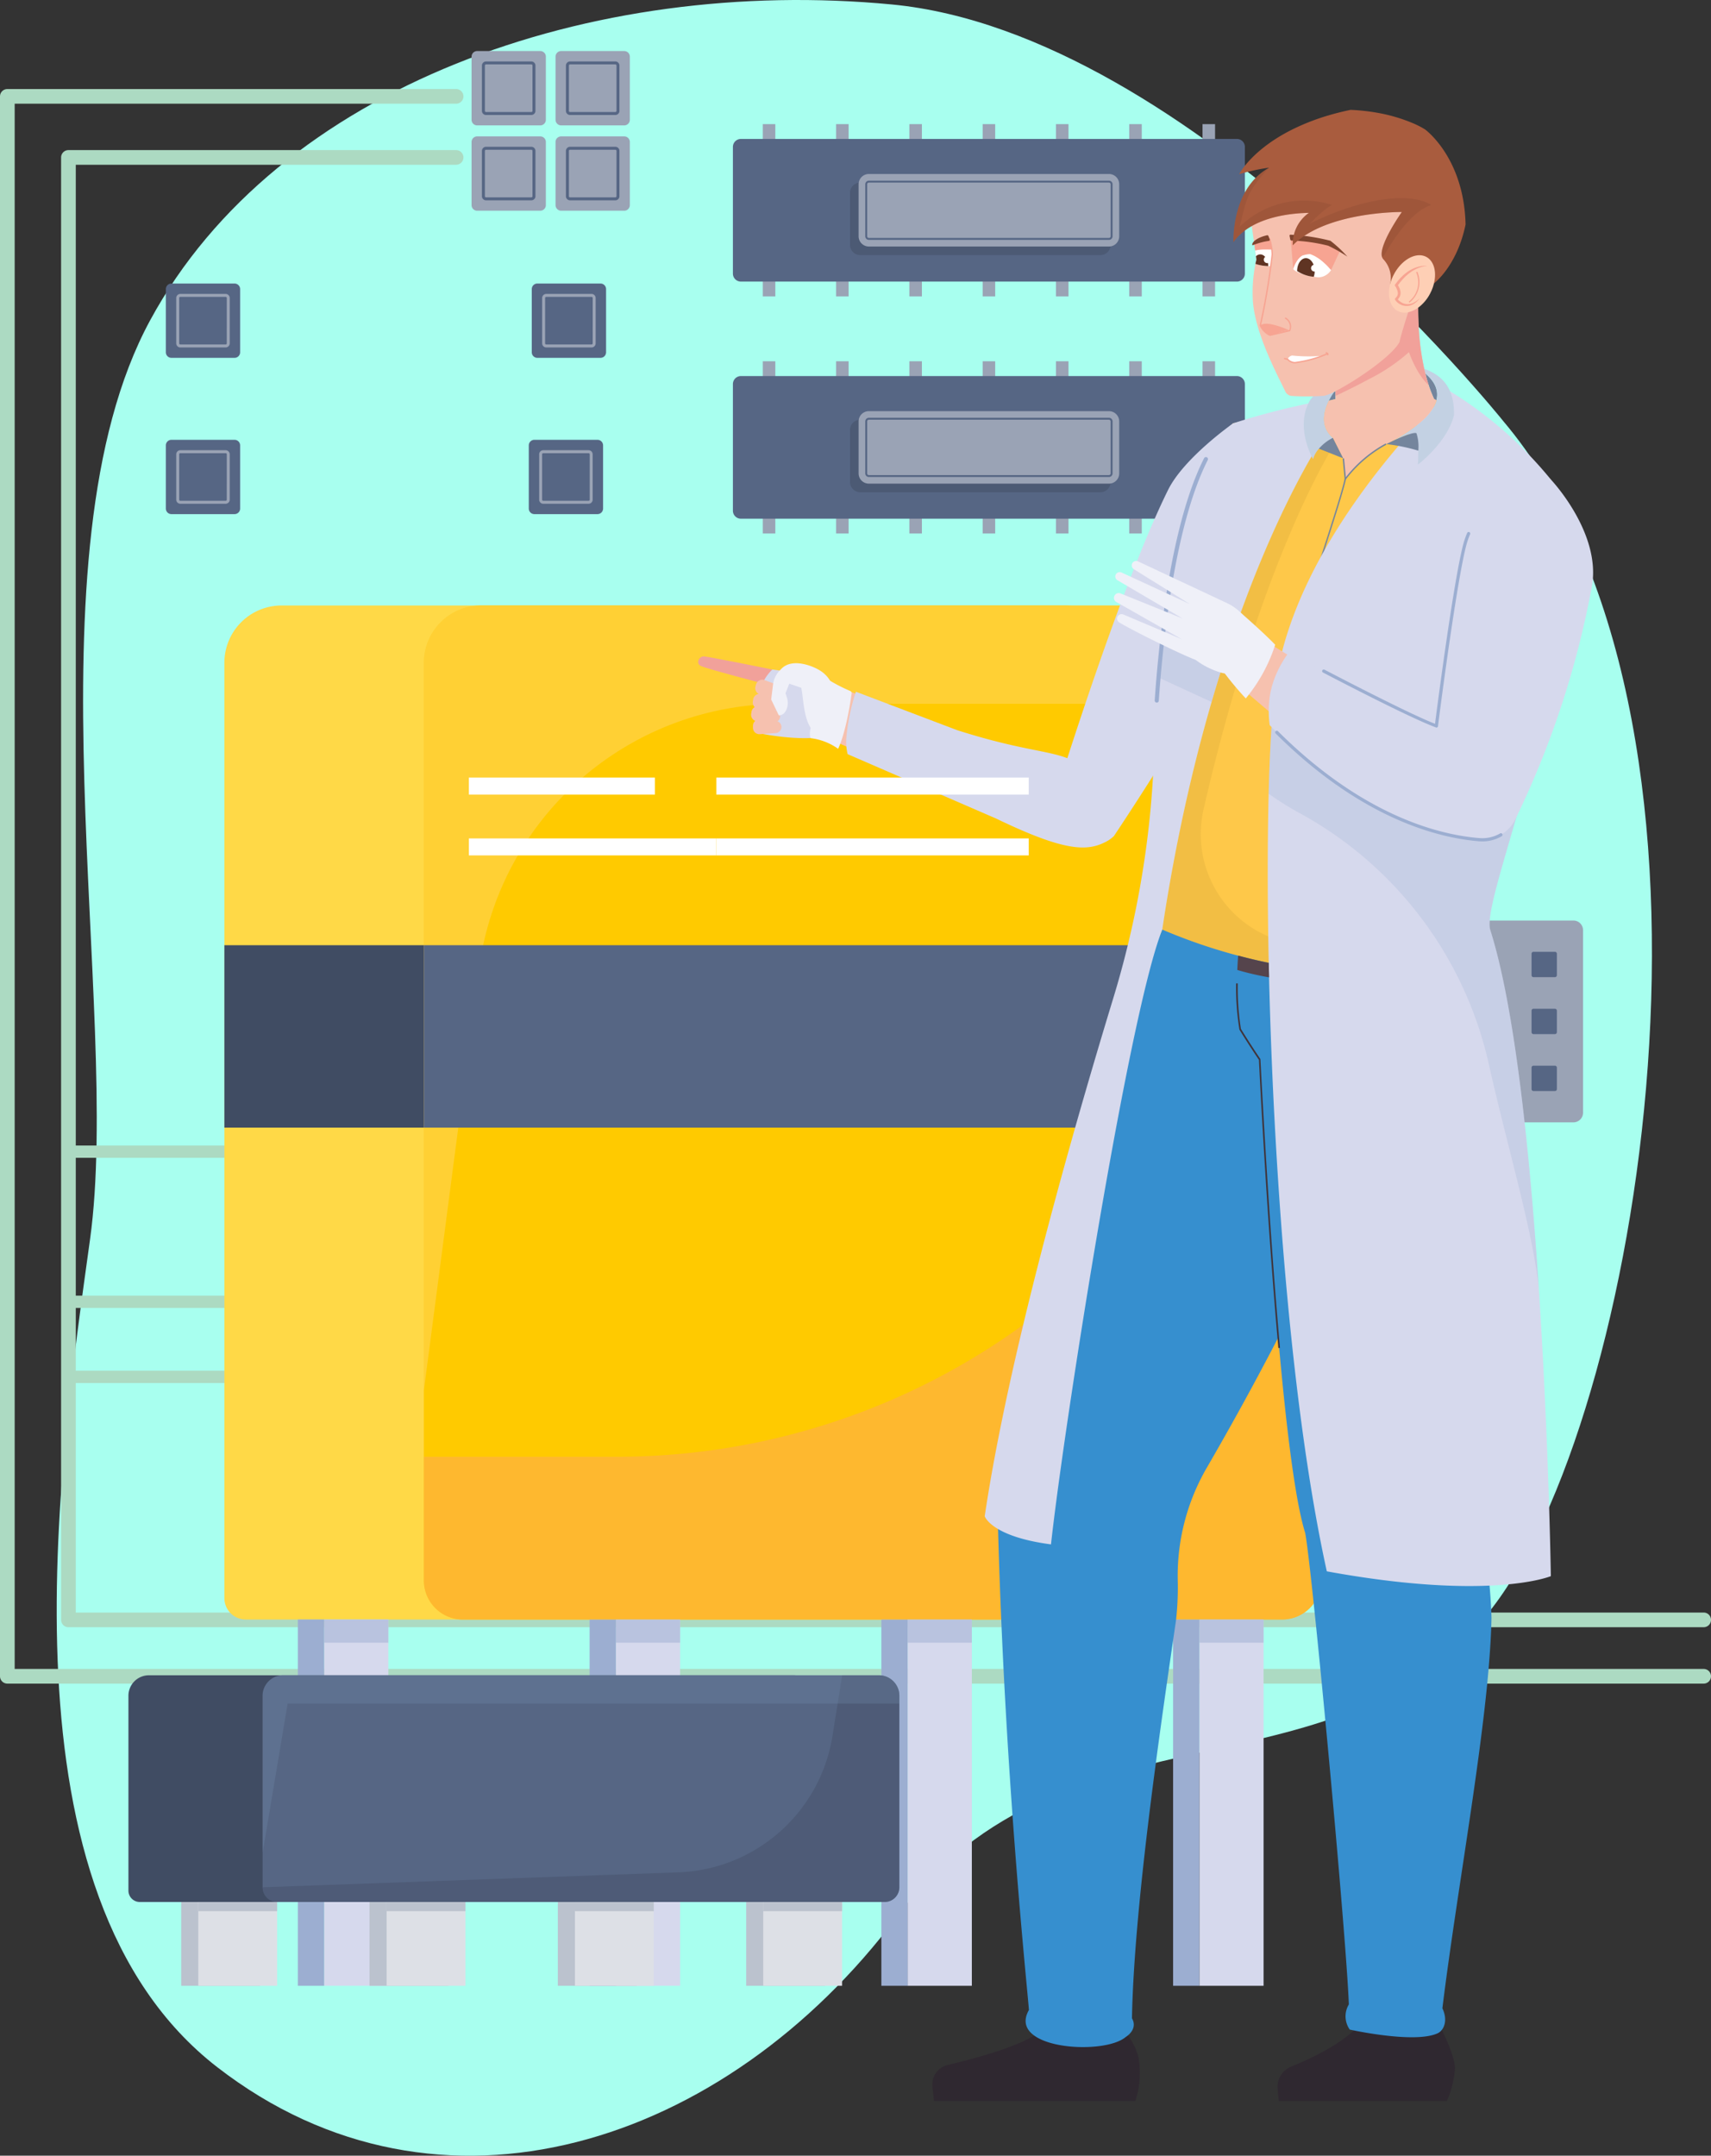<svg xmlns="http://www.w3.org/2000/svg" xmlns:xlink="http://www.w3.org/1999/xlink" width="301.783" height="380.071" viewBox="0 0 301.783 380.071">
  <rect x="0" y="0" width="301.783" height="380.071" fill="#333333" stroke="none"/>
  <defs>
    <clipPath id="clip-path">
      <rect id="Rectángulo_337070" data-name="Rectángulo 337070" width="301.783" height="361.418" fill="none"/>
    </clipPath>
    <clipPath id="clip-path-2">
      <rect id="Rectángulo_337060" data-name="Rectángulo 337060" width="301.781" height="361.418" fill="none"/>
    </clipPath>
    <clipPath id="clip-path-3">
      <rect id="Rectángulo_337009" data-name="Rectángulo 337009" width="45.967" height="12.787" fill="none"/>
    </clipPath>
    <clipPath id="clip-path-5">
      <rect id="Rectángulo_337034" data-name="Rectángulo 337034" width="158.276" height="168.688" fill="none"/>
    </clipPath>
    <clipPath id="clip-path-6">
      <rect id="Rectángulo_337036" data-name="Rectángulo 337036" width="11.329" height="4.082" fill="none"/>
    </clipPath>
    <clipPath id="clip-path-10">
      <rect id="Rectángulo_337043" data-name="Rectángulo 337043" width="158.276" height="138.395" fill="none"/>
    </clipPath>
    <clipPath id="clip-path-11">
      <rect id="Rectángulo_337057" data-name="Rectángulo 337057" width="112.31" height="39.975" fill="none"/>
    </clipPath>
    <clipPath id="clip-path-12">
      <rect id="Rectángulo_337058" data-name="Rectángulo 337058" width="112.31" height="31.28" fill="none"/>
    </clipPath>
    <clipPath id="clip-path-13">
      <rect id="Rectángulo_337059" data-name="Rectángulo 337059" width="29.981" height="94.158" fill="#d0a133"/>
    </clipPath>
    <clipPath id="clip-path-14">
      <path id="Trazado_631059" data-name="Trazado 631059" d="M72.9,13.962c-1.119,2.132-1.139,4.425-.173,5.714a2.411,2.411,0,0,0,.857.745,2.724,2.724,0,0,0,1.833.228,4.571,4.571,0,0,0,1.762-.813,7.246,7.246,0,0,0,2.115-2.5,7.533,7.533,0,0,0,.782-2.3c.306-1.847-.214-3.5-1.466-4.163a2.56,2.56,0,0,0-1.207-.289c-1.585,0-3.408,1.3-4.5,3.377" transform="translate(-72.032 -10.585)" fill="none"/>
    </clipPath>
    <linearGradient id="linear-gradient" x1="-28.384" y1="31.925" x2="-27.989" y2="31.925" gradientUnits="objectBoundingBox">
      <stop offset="0" stop-color="#fcaa92"/>
      <stop offset="1" stop-color="#fecfb5"/>
    </linearGradient>
    <clipPath id="clip-path-16">
      <rect id="Rectángulo_337062" data-name="Rectángulo 337062" width="47.644" height="103.618" fill="none"/>
    </clipPath>
    <clipPath id="clip-path-17">
      <rect id="Rectángulo_337063" data-name="Rectángulo 337063" width="34.898" height="15.774" fill="none"/>
    </clipPath>
    <clipPath id="clip-path-18">
      <rect id="Rectángulo_337064" data-name="Rectángulo 337064" width="10.924" height="10.123" fill="none"/>
    </clipPath>
  </defs>
  <g id="Grupo_902305" data-name="Grupo 902305" transform="translate(-1125 -2897)">
    <path id="Trazado_630891" data-name="Trazado 630891" d="M271.541,90.436S216.712,22.09,163.753,17.027,55.341,31.371,32.911,72.717s-4.984,121.5-10.592,162S5.5,350.32,44.749,380.7s89.693,13.69,119.834-26.461,78.92-19.1,105.711-55.385,44.86-156.944,1.246-208.414" transform="translate(1118.566 2880.762)" fill="#a8ffef"/>
    <g id="Grupo_902304" data-name="Grupo 902304" transform="translate(1125 2906)">
      <g id="Grupo_902303" data-name="Grupo 902303" clip-path="url(#clip-path)">
        <g id="Grupo_902289" data-name="Grupo 902289" transform="translate(0 0)">
          <g id="Grupo_902288" data-name="Grupo 902288" clip-path="url(#clip-path-2)">
            <path id="Trazado_630981" data-name="Trazado 630981" d="M71.635,78.956V46.769a1.7,1.7,0,0,1,1.7-1.694h32.184a1.7,1.7,0,0,1,1.7,1.694V78.956a1.7,1.7,0,0,1-1.7,1.7H73.332a1.7,1.7,0,0,1-1.7-1.7" transform="translate(171.996 108.225)" fill="#9aa3b5"/>
            <path id="Trazado_630982" data-name="Trazado 630982" d="M79.427,50.828V47.036a.34.34,0,0,1,.337-.34h3.789a.341.341,0,0,1,.34.34v3.792a.338.338,0,0,1-.34.337H79.764a.337.337,0,0,1-.337-.337" transform="translate(190.705 112.117)" fill="#566684"/>
            <path id="Trazado_630983" data-name="Trazado 630983" d="M79.427,53.774V49.986a.337.337,0,0,1,.337-.337h3.789a.338.338,0,0,1,.34.337v3.789a.341.341,0,0,1-.34.34H79.764a.34.34,0,0,1-.337-.34" transform="translate(190.705 119.207)" fill="#566684"/>
            <path id="Trazado_630984" data-name="Trazado 630984" d="M79.427,56.732V52.94a.34.34,0,0,1,.337-.34h3.789a.341.341,0,0,1,.34.34v3.792a.335.335,0,0,1-.34.333H79.764a.335.335,0,0,1-.337-.333" transform="translate(190.705 126.293)" fill="#566684"/>
            <path id="Trazado_630985" data-name="Trazado 630985" d="M76.21,50.828V47.036a.338.338,0,0,1,.337-.34h3.789a.335.335,0,0,1,.333.34v3.792a.332.332,0,0,1-.333.337H76.547a.335.335,0,0,1-.337-.337" transform="translate(182.98 112.117)" fill="#566684"/>
            <path id="Trazado_630986" data-name="Trazado 630986" d="M76.21,53.774V49.986a.335.335,0,0,1,.337-.337h3.789a.332.332,0,0,1,.333.337v3.789a.335.335,0,0,1-.333.34H76.547a.338.338,0,0,1-.337-.34" transform="translate(182.98 119.207)" fill="#566684"/>
            <path id="Trazado_630987" data-name="Trazado 630987" d="M76.21,56.732V52.94a.338.338,0,0,1,.337-.34h3.789a.335.335,0,0,1,.333.34v3.792a.33.33,0,0,1-.333.333H76.547a.332.332,0,0,1-.337-.333" transform="translate(182.98 126.293)" fill="#566684"/>
            <path id="Trazado_630988" data-name="Trazado 630988" d="M72.992,50.828V47.036a.338.338,0,0,1,.337-.34h3.792a.335.335,0,0,1,.333.34v3.792a.332.332,0,0,1-.333.337H73.329a.335.335,0,0,1-.337-.337" transform="translate(175.254 112.117)" fill="#566684"/>
            <path id="Trazado_630989" data-name="Trazado 630989" d="M72.992,53.774V49.986a.335.335,0,0,1,.337-.337h3.792a.332.332,0,0,1,.333.337v3.789a.335.335,0,0,1-.333.34H73.329a.338.338,0,0,1-.337-.34" transform="translate(175.254 119.207)" fill="#566684"/>
            <path id="Trazado_630990" data-name="Trazado 630990" d="M72.992,56.732V52.94a.338.338,0,0,1,.337-.34h3.792a.335.335,0,0,1,.333.34v3.792a.33.33,0,0,1-.333.333H73.329a.332.332,0,0,1-.337-.333" transform="translate(175.254 126.293)" fill="#566684"/>
            <rect id="Rectángulo_336995" data-name="Rectángulo 336995" width="2.211" height="5.214" transform="translate(134.537 12.886)" fill="#9aa3b5"/>
            <rect id="Rectángulo_336996" data-name="Rectángulo 336996" width="2.211" height="5.214" transform="translate(147.464 12.886)" fill="#9aa3b5"/>
            <rect id="Rectángulo_336997" data-name="Rectángulo 336997" width="2.211" height="5.214" transform="translate(160.391 12.886)" fill="#9aa3b5"/>
            <rect id="Rectángulo_336998" data-name="Rectángulo 336998" width="2.211" height="5.214" transform="translate(173.319 12.886)" fill="#9aa3b5"/>
            <rect id="Rectángulo_336999" data-name="Rectángulo 336999" width="2.211" height="5.214" transform="translate(186.246 12.886)" fill="#9aa3b5"/>
            <rect id="Rectángulo_337000" data-name="Rectángulo 337000" width="2.211" height="5.214" transform="translate(199.173 12.886)" fill="#9aa3b5"/>
            <rect id="Rectángulo_337001" data-name="Rectángulo 337001" width="2.211" height="5.214" transform="translate(212.1 12.886)" fill="#9aa3b5"/>
            <rect id="Rectángulo_337002" data-name="Rectángulo 337002" width="2.211" height="5.217" transform="translate(134.537 38.037)" fill="#9aa3b5"/>
            <rect id="Rectángulo_337003" data-name="Rectángulo 337003" width="2.211" height="5.217" transform="translate(147.464 38.037)" fill="#9aa3b5"/>
            <rect id="Rectángulo_337004" data-name="Rectángulo 337004" width="2.211" height="5.217" transform="translate(160.391 38.037)" fill="#9aa3b5"/>
            <rect id="Rectángulo_337005" data-name="Rectángulo 337005" width="2.211" height="5.217" transform="translate(173.319 38.037)" fill="#9aa3b5"/>
            <rect id="Rectángulo_337006" data-name="Rectángulo 337006" width="2.211" height="5.217" transform="translate(186.246 38.037)" fill="#9aa3b5"/>
            <rect id="Rectángulo_337007" data-name="Rectángulo 337007" width="2.211" height="5.217" transform="translate(199.173 38.037)" fill="#9aa3b5"/>
            <rect id="Rectángulo_337008" data-name="Rectángulo 337008" width="2.211" height="5.217" transform="translate(212.1 38.037)" fill="#9aa3b5"/>
            <path id="Trazado_630991" data-name="Trazado 630991" d="M126.9,29.707H39.42A1.412,1.412,0,0,1,38.009,28.3V5.965A1.407,1.407,0,0,1,39.42,4.557H126.9a1.4,1.4,0,0,1,1.408,1.408V28.3a1.409,1.409,0,0,1-1.408,1.408" transform="translate(91.26 10.941)" fill="#566684"/>
            <g id="Grupo_902257" data-name="Grupo 902257" transform="translate(149.928 23.19)" opacity="0.5">
              <g id="Grupo_902256" data-name="Grupo 902256">
                <g id="Grupo_902255" data-name="Grupo 902255" clip-path="url(#clip-path-3)">
                  <path id="Trazado_630992" data-name="Trazado 630992" d="M44.083,17.8V8.627a1.81,1.81,0,0,1,1.806-1.809H88.245a1.81,1.81,0,0,1,1.806,1.809V17.8a1.807,1.807,0,0,1-1.806,1.806H45.889A1.807,1.807,0,0,1,44.083,17.8" transform="translate(-44.085 -6.82)" fill="#414d63"/>
                </g>
              </g>
            </g>
            <path id="Trazado_630993" data-name="Trazado 630993" d="M44.528,17.355V8.182a1.81,1.81,0,0,1,1.806-1.809H88.69a1.807,1.807,0,0,1,1.8,1.809v9.173a1.8,1.8,0,0,1-1.8,1.806H46.334a1.807,1.807,0,0,1-1.806-1.806" transform="translate(106.912 15.302)" fill="#9aa3b5"/>
            <path id="Trazado_630994" data-name="Trazado 630994" d="M44.874,16.522V7.349A.628.628,0,0,1,45.5,6.72H87.859a.63.63,0,0,1,.629.629v9.173a.631.631,0,0,1-.629.633H45.5a.629.629,0,0,1-.629-.633M88.152,7.349a.3.3,0,0,0-.292-.292H45.5a.292.292,0,0,0-.292.292v9.173a.29.29,0,0,0,.292.292H87.859a.292.292,0,0,0,.292-.292Z" transform="translate(107.743 16.135)" fill="#566684"/>
            <rect id="Rectángulo_337010" data-name="Rectángulo 337010" width="2.211" height="5.214" transform="translate(134.537 54.695)" fill="#9aa3b5"/>
            <rect id="Rectángulo_337011" data-name="Rectángulo 337011" width="2.211" height="5.214" transform="translate(147.464 54.695)" fill="#9aa3b5"/>
            <rect id="Rectángulo_337012" data-name="Rectángulo 337012" width="2.211" height="5.214" transform="translate(160.391 54.695)" fill="#9aa3b5"/>
            <rect id="Rectángulo_337013" data-name="Rectángulo 337013" width="2.211" height="5.214" transform="translate(173.319 54.695)" fill="#9aa3b5"/>
            <rect id="Rectángulo_337014" data-name="Rectángulo 337014" width="2.211" height="5.214" transform="translate(186.246 54.695)" fill="#9aa3b5"/>
            <rect id="Rectángulo_337015" data-name="Rectángulo 337015" width="2.211" height="5.214" transform="translate(199.173 54.695)" fill="#9aa3b5"/>
            <rect id="Rectángulo_337016" data-name="Rectángulo 337016" width="2.211" height="5.214" transform="translate(212.1 54.695)" fill="#9aa3b5"/>
            <rect id="Rectángulo_337017" data-name="Rectángulo 337017" width="2.211" height="5.217" transform="translate(134.537 79.845)" fill="#9aa3b5"/>
            <rect id="Rectángulo_337018" data-name="Rectángulo 337018" width="2.211" height="5.217" transform="translate(147.464 79.845)" fill="#9aa3b5"/>
            <rect id="Rectángulo_337019" data-name="Rectángulo 337019" width="2.211" height="5.217" transform="translate(160.391 79.845)" fill="#9aa3b5"/>
            <rect id="Rectángulo_337020" data-name="Rectángulo 337020" width="2.211" height="5.217" transform="translate(173.319 79.845)" fill="#9aa3b5"/>
            <rect id="Rectángulo_337021" data-name="Rectángulo 337021" width="2.211" height="5.217" transform="translate(186.246 79.845)" fill="#9aa3b5"/>
            <rect id="Rectángulo_337022" data-name="Rectángulo 337022" width="2.211" height="5.217" transform="translate(199.173 79.845)" fill="#9aa3b5"/>
            <rect id="Rectángulo_337023" data-name="Rectángulo 337023" width="2.211" height="5.217" transform="translate(212.1 79.845)" fill="#9aa3b5"/>
            <path id="Trazado_630995" data-name="Trazado 630995" d="M126.9,42H39.42a1.412,1.412,0,0,1-1.411-1.408V18.264a1.413,1.413,0,0,1,1.411-1.415H126.9a1.41,1.41,0,0,1,1.408,1.415V40.595A1.409,1.409,0,0,1,126.9,42" transform="translate(91.26 40.454)" fill="#566684"/>
            <g id="Grupo_902260" data-name="Grupo 902260" transform="translate(149.928 64.999)" opacity="0.5">
              <g id="Grupo_902259" data-name="Grupo 902259">
                <g id="Grupo_902258" data-name="Grupo 902258" clip-path="url(#clip-path-3)">
                  <path id="Trazado_630996" data-name="Trazado 630996" d="M44.083,30.093V20.92a1.808,1.808,0,0,1,1.806-1.809H88.245a1.808,1.808,0,0,1,1.806,1.809v9.173A1.807,1.807,0,0,1,88.245,31.9H45.889a1.807,1.807,0,0,1-1.806-1.806" transform="translate(-44.085 -19.113)" fill="#414d63"/>
                </g>
              </g>
            </g>
            <path id="Trazado_630997" data-name="Trazado 630997" d="M44.528,29.643V20.471a1.8,1.8,0,0,1,1.806-1.8H88.69a1.8,1.8,0,0,1,1.8,1.8v9.173a1.8,1.8,0,0,1-1.8,1.806H46.334a1.807,1.807,0,0,1-1.806-1.806" transform="translate(106.912 44.822)" fill="#9aa3b5"/>
            <path id="Trazado_630998" data-name="Trazado 630998" d="M44.874,28.815V19.642a.628.628,0,0,1,.629-.629H87.859a.63.63,0,0,1,.629.629v9.173a.631.631,0,0,1-.629.633H45.5a.629.629,0,0,1-.629-.633m43.278-9.173a.3.3,0,0,0-.292-.292H45.5a.292.292,0,0,0-.292.292v9.173a.293.293,0,0,0,.292.3H87.859a.3.3,0,0,0,.292-.3Z" transform="translate(107.743 45.65)" fill="#566684"/>
            <path id="Trazado_630999" data-name="Trazado 630999" d="M3.169,264.271V6.427A1.294,1.294,0,0,1,4.461,5.135H72.839a1.292,1.292,0,1,1,0,2.585H5.757V262.979H292.88a1.294,1.294,0,0,1,0,2.588H4.461a1.293,1.293,0,0,1-1.292-1.3" transform="translate(7.609 12.329)" fill="#acdac2"/>
            <path id="Trazado_631000" data-name="Trazado 631000" d="M0,281.812V3.267a1.3,1.3,0,0,1,1.292-1.3H80.447a1.294,1.294,0,1,1,0,2.588H2.588V280.52h297.9a1.294,1.294,0,0,1,0,2.588H1.292A1.3,1.3,0,0,1,0,281.812" transform="translate(0 4.732)" fill="#acdac2"/>
            <path id="Trazado_631001" data-name="Trazado 631001" d="M24.456,12.118V.99A.985.985,0,0,1,25.439,0H36.574a.987.987,0,0,1,.983.99V12.118a.989.989,0,0,1-.983.99H25.439a.987.987,0,0,1-.983-.99" transform="translate(58.719 0)" fill="#9aa3b5"/>
            <path id="Trazado_631002" data-name="Trazado 631002" d="M24.993,9.256V1.263a.727.727,0,0,1,.724-.724H33.71a.727.727,0,0,1,.724.724V9.256a.727.727,0,0,1-.724.724H25.717a.727.727,0,0,1-.724-.724M33.91,1.263a.2.2,0,0,0-.2-.2H25.717a.2.2,0,0,0-.2.2V9.256a.2.2,0,0,0,.2.2H33.71a.2.2,0,0,0,.2-.2Z" transform="translate(60.008 1.294)" fill="#566684"/>
            <path id="Trazado_631003" data-name="Trazado 631003" d="M24.456,16.545V5.41a.984.984,0,0,1,.983-.986H36.574a.986.986,0,0,1,.983.986V16.545a.986.986,0,0,1-.983.983H25.439a.983.983,0,0,1-.983-.983" transform="translate(58.719 10.622)" fill="#9aa3b5"/>
            <path id="Trazado_631004" data-name="Trazado 631004" d="M24.993,13.68V5.687a.727.727,0,0,1,.724-.724H33.71a.727.727,0,0,1,.724.724V13.68a.727.727,0,0,1-.724.724H25.717a.727.727,0,0,1-.724-.724M33.91,5.687a.2.2,0,0,0-.2-.2H25.717a.2.2,0,0,0-.2.2V13.68a.2.2,0,0,0,.2.2H33.71a.2.2,0,0,0,.2-.2Z" transform="translate(60.008 11.916)" fill="#566684"/>
            <path id="Trazado_631005" data-name="Trazado 631005" d="M28.811,12.118V.99A.988.988,0,0,1,29.8,0H40.929a.988.988,0,0,1,.986.99V12.118a.99.99,0,0,1-.986.99H29.8a.99.99,0,0,1-.986-.99" transform="translate(69.175 0)" fill="#9aa3b5"/>
            <path id="Trazado_631006" data-name="Trazado 631006" d="M29.349,9.256V1.263a.728.728,0,0,1,.728-.724h7.989a.725.725,0,0,1,.724.724V9.256a.725.725,0,0,1-.724.724H30.077a.728.728,0,0,1-.728-.724m8.917-7.992a.2.2,0,0,0-.2-.2H30.077a.2.2,0,0,0-.2.2V9.256a.2.2,0,0,0,.2.2h7.989a.2.2,0,0,0,.2-.2Z" transform="translate(70.467 1.294)" fill="#566684"/>
            <path id="Trazado_631007" data-name="Trazado 631007" d="M28.811,16.545V5.41a.987.987,0,0,1,.986-.986H40.929a.987.987,0,0,1,.986.986V16.545a.986.986,0,0,1-.986.983H29.8a.986.986,0,0,1-.986-.983" transform="translate(69.175 10.622)" fill="#9aa3b5"/>
            <path id="Trazado_631008" data-name="Trazado 631008" d="M29.349,13.68V5.687a.728.728,0,0,1,.728-.724h7.989a.725.725,0,0,1,.724.724V13.68a.725.725,0,0,1-.724.724H30.077a.728.728,0,0,1-.728-.724m8.917-7.992a.2.2,0,0,0-.2-.2H30.077a.2.2,0,0,0-.2.2V13.68a.2.2,0,0,0,.2.2h7.989a.2.2,0,0,0,.2-.2Z" transform="translate(70.467 11.916)" fill="#566684"/>
            <path id="Trazado_631009" data-name="Trazado 631009" d="M8.6,24.17V13.042a.985.985,0,0,1,.983-.99H20.719a.985.985,0,0,1,.983.99V24.17a.984.984,0,0,1-.983.986H9.584A.984.984,0,0,1,8.6,24.17" transform="translate(20.651 28.937)" fill="#566684"/>
            <path id="Trazado_631010" data-name="Trazado 631010" d="M9.139,21.307V13.314a.727.727,0,0,1,.724-.724h7.989a.725.725,0,0,1,.724.724v7.992a.725.725,0,0,1-.724.724H9.863a.727.727,0,0,1-.724-.724m8.917-7.992a.2.2,0,0,0-.2-.2H9.863a.2.2,0,0,0-.2.2v7.992a.2.2,0,0,0,.2.2h7.989a.2.2,0,0,0,.2-.2Z" transform="translate(21.943 30.229)" fill="#9aa3b5"/>
            <path id="Trazado_631011" data-name="Trazado 631011" d="M8.6,32.272V21.137a.981.981,0,0,1,.983-.983H20.719a.981.981,0,0,1,.983.983V32.272a.981.981,0,0,1-.983.983H9.584a.981.981,0,0,1-.983-.983" transform="translate(20.651 48.39)" fill="#566684"/>
            <path id="Trazado_631012" data-name="Trazado 631012" d="M9.139,29.41V21.417a.727.727,0,0,1,.724-.724h7.989a.725.725,0,0,1,.724.724V29.41a.723.723,0,0,1-.724.724H9.863a.725.725,0,0,1-.724-.724m8.917-7.992a.2.2,0,0,0-.2-.2H9.863a.206.206,0,0,0-.2.2V29.41a.2.2,0,0,0,.2.2h7.989a.2.2,0,0,0,.2-.2Z" transform="translate(21.943 49.684)" fill="#9aa3b5"/>
            <path id="Trazado_631013" data-name="Trazado 631013" d="M27.578,24.17V13.042a.985.985,0,0,1,.983-.99H39.7a.985.985,0,0,1,.983.99V24.17a.984.984,0,0,1-.983.986H28.561a.984.984,0,0,1-.983-.986" transform="translate(66.215 28.937)" fill="#566684"/>
            <path id="Trazado_631014" data-name="Trazado 631014" d="M28.116,21.307V13.314a.727.727,0,0,1,.724-.724h7.989a.725.725,0,0,1,.724.724v7.992a.725.725,0,0,1-.724.724H28.84a.727.727,0,0,1-.724-.724m8.917-7.992a.2.2,0,0,0-.2-.2H28.84a.2.2,0,0,0-.2.2v7.992a.2.2,0,0,0,.2.2h7.989a.2.2,0,0,0,.2-.2Z" transform="translate(67.507 30.229)" fill="#9aa3b5"/>
            <path id="Trazado_631015" data-name="Trazado 631015" d="M27.423,32.272V21.137a.984.984,0,0,1,.986-.983H39.541a.984.984,0,0,1,.986.983V32.272a.984.984,0,0,1-.986.983H28.409a.984.984,0,0,1-.986-.983" transform="translate(65.843 48.39)" fill="#566684"/>
            <path id="Trazado_631016" data-name="Trazado 631016" d="M27.961,29.41V21.417a.727.727,0,0,1,.724-.724h7.992a.725.725,0,0,1,.724.724V29.41a.723.723,0,0,1-.724.724H28.685a.725.725,0,0,1-.724-.724m8.917-7.992a.2.2,0,0,0-.2-.2H28.685a.206.206,0,0,0-.2.2V29.41a.2.2,0,0,0,.2.2h7.992a.2.2,0,0,0,.2-.2Z" transform="translate(67.134 49.684)" fill="#9aa3b5"/>
            <path id="Trazado_631017" data-name="Trazado 631017" d="M39.6,90.487V69.86a2.316,2.316,0,0,1,2.316-2.313H133.45a2.316,2.316,0,0,1,2.316,2.313V90.487A2.317,2.317,0,0,1,133.45,92.8H41.912A2.317,2.317,0,0,1,39.6,90.487" transform="translate(95.07 162.181)" fill="#566684"/>
            <path id="Trazado_631018" data-name="Trazado 631018" d="M61.09,83.735V70.916a2.185,2.185,0,0,1,2.19-2.183H76.1a2.184,2.184,0,0,1,2.187,2.183V83.735a2.19,2.19,0,0,1-2.187,2.19H63.28a2.191,2.191,0,0,1-2.19-2.19" transform="translate(146.677 165.028)" fill="#9aa3b5"/>
            <path id="Trazado_631019" data-name="Trazado 631019" d="M51.207,83.735V70.916a2.184,2.184,0,0,1,2.187-2.183H66.212A2.184,2.184,0,0,1,68.4,70.916V83.735a2.19,2.19,0,0,1-2.187,2.19H53.394a2.19,2.19,0,0,1-2.187-2.19" transform="translate(122.948 165.028)" fill="#9aa3b5"/>
            <path id="Trazado_631020" data-name="Trazado 631020" d="M41.324,83.735V70.916a2.185,2.185,0,0,1,2.19-2.183H56.329a2.184,2.184,0,0,1,2.187,2.183V83.735a2.19,2.19,0,0,1-2.187,2.19H43.514a2.191,2.191,0,0,1-2.19-2.19" transform="translate(99.219 165.028)" fill="#9aa3b5"/>
            <path id="Trazado_631021" data-name="Trazado 631021" d="M235.238,70.583H4.279a1.085,1.085,0,1,1,0-2.17H235.238a1.085,1.085,0,0,1,0,2.17" transform="translate(7.669 164.26)" fill="#acdac2"/>
            <path id="Trazado_631022" data-name="Trazado 631022" d="M246.843,66.692H4.28a1.085,1.085,0,0,1,0-2.17H246.843a1.085,1.085,0,0,1,0,2.17" transform="translate(7.671 154.918)" fill="#acdac2"/>
            <path id="Trazado_631023" data-name="Trazado 631023" d="M255.984,58.908H4.279a1.085,1.085,0,1,1,0-2.17h251.7a1.085,1.085,0,1,1,0,2.17" transform="translate(7.669 136.228)" fill="#acdac2"/>
            <path id="Trazado_631024" data-name="Trazado 631024" d="M169.916,207.527H15.412a3.775,3.775,0,0,1-3.775-3.775V38.837a10.094,10.094,0,0,1,10.1-10.094H159.819a10.1,10.1,0,0,1,10.1,10.094Z" transform="translate(27.94 69.012)" fill="#ffd947"/>
            <path id="Trazado_631025" data-name="Trazado 631025" d="M180.258,38.84v161.8a6.9,6.9,0,0,1-6.894,6.894H28.876a6.894,6.894,0,0,1-6.894-6.894V38.84a10.094,10.094,0,0,1,10.094-10.1H170.164a10.1,10.1,0,0,1,10.094,10.1" transform="translate(52.779 69.01)" fill="#ffca00"/>
            <rect id="Rectángulo_337025" data-name="Rectángulo 337025" width="11.329" height="64.578" transform="translate(57.167 276.539)" fill="#d6d9ed"/>
            <rect id="Rectángulo_337026" data-name="Rectángulo 337026" width="4.629" height="64.578" transform="translate(52.539 276.539)" fill="#9caed1"/>
            <rect id="Rectángulo_337027" data-name="Rectángulo 337027" width="11.329" height="64.578" transform="translate(108.625 276.539)" fill="#d6d9ed"/>
            <rect id="Rectángulo_337028" data-name="Rectángulo 337028" width="4.629" height="64.578" transform="translate(103.996 276.539)" fill="#9caed1"/>
            <rect id="Rectángulo_337029" data-name="Rectángulo 337029" width="11.329" height="64.578" transform="translate(160.082 276.539)" fill="#d6d9ed"/>
            <rect id="Rectángulo_337030" data-name="Rectángulo 337030" width="4.629" height="64.578" transform="translate(155.453 276.539)" fill="#9caed1"/>
            <rect id="Rectángulo_337031" data-name="Rectángulo 337031" width="11.329" height="64.578" transform="translate(211.539 276.539)" fill="#d6d9ed"/>
            <rect id="Rectángulo_337032" data-name="Rectángulo 337032" width="4.629" height="64.578" transform="translate(206.91 276.539)" fill="#9caed1"/>
            <rect id="Rectángulo_337033" data-name="Rectángulo 337033" width="35.18" height="32.16" transform="translate(39.577 157.65)" fill="#404c63"/>
            <g id="Grupo_902263" data-name="Grupo 902263" transform="translate(74.761 107.85)" opacity="0.5">
              <g id="Grupo_902262" data-name="Grupo 902262">
                <g id="Grupo_902261" data-name="Grupo 902261" clip-path="url(#clip-path-5)">
                  <path id="Trazado_631026" data-name="Trazado 631026" d="M180.258,31.711v161.8a6.894,6.894,0,0,1-6.894,6.894H28.876a6.894,6.894,0,0,1-6.894-6.894V171.7h34.1A121.867,121.867,0,0,0,177.387,61.517Z" transform="translate(-21.982 -31.712)" fill="#fda55d"/>
                </g>
              </g>
            </g>
            <g id="Grupo_902266" data-name="Grupo 902266" transform="translate(57.168 276.539)" opacity="0.5">
              <g id="Grupo_902265" data-name="Grupo 902265">
                <g id="Grupo_902264" data-name="Grupo 902264" clip-path="url(#clip-path-6)">
                  <rect id="Rectángulo_337035" data-name="Rectángulo 337035" width="11.329" height="4.081" transform="translate(0 0)" fill="#9caed1"/>
                </g>
              </g>
            </g>
            <g id="Grupo_902269" data-name="Grupo 902269" transform="translate(108.625 276.539)" opacity="0.5">
              <g id="Grupo_902268" data-name="Grupo 902268">
                <g id="Grupo_902267" data-name="Grupo 902267" clip-path="url(#clip-path-6)">
                  <rect id="Rectángulo_337037" data-name="Rectángulo 337037" width="11.329" height="4.081" transform="translate(0 0)" fill="#9caed1"/>
                </g>
              </g>
            </g>
            <g id="Grupo_902272" data-name="Grupo 902272" transform="translate(160.081 276.539)" opacity="0.5">
              <g id="Grupo_902271" data-name="Grupo 902271">
                <g id="Grupo_902270" data-name="Grupo 902270" clip-path="url(#clip-path-6)">
                  <rect id="Rectángulo_337039" data-name="Rectángulo 337039" width="11.329" height="4.081" transform="translate(0.001 0)" fill="#9caed1"/>
                </g>
              </g>
            </g>
            <g id="Grupo_902275" data-name="Grupo 902275" transform="translate(211.538 276.539)" opacity="0.5">
              <g id="Grupo_902274" data-name="Grupo 902274">
                <g id="Grupo_902273" data-name="Grupo 902273" clip-path="url(#clip-path-6)">
                  <rect id="Rectángulo_337041" data-name="Rectángulo 337041" width="11.329" height="4.081" transform="translate(0.001 0)" fill="#9caed1"/>
                </g>
              </g>
            </g>
            <g id="Grupo_902278" data-name="Grupo 902278" transform="translate(74.761 97.754)" opacity="0.25">
              <g id="Grupo_902277" data-name="Grupo 902277">
                <g id="Grupo_902276" data-name="Grupo 902276" clip-path="url(#clip-path-10)">
                  <path id="Trazado_631027" data-name="Trazado 631027" d="M180.258,38.833v7.251H85.033A53.78,53.78,0,0,0,31.709,92.878l-9.727,74.261V38.833A10.09,10.09,0,0,1,32.076,28.742H170.164a10.092,10.092,0,0,1,10.094,10.091" transform="translate(-21.982 -28.744)" fill="#fee4cf"/>
                </g>
              </g>
            </g>
            <rect id="Rectángulo_337044" data-name="Rectángulo 337044" width="158.279" height="32.16" transform="translate(74.757 157.65)" fill="#566684"/>
            <path id="Trazado_631028" data-name="Trazado 631028" d="M127.644,124.174H8.67a2.01,2.01,0,0,1-2.01-2.01V87.817A3.613,3.613,0,0,1,10.272,84.2h113.76a3.615,3.615,0,0,1,3.612,3.615Z" transform="translate(15.991 202.169)" fill="#404c63"/>
            <path id="Trazado_631029" data-name="Trazado 631029" d="M125.927,87.813v33.769a2.6,2.6,0,0,1-2.595,2.595H16.214a2.6,2.6,0,0,1-2.595-2.595V87.813A3.613,3.613,0,0,1,17.234,84.2H122.315a3.612,3.612,0,0,1,3.612,3.612" transform="translate(32.699 202.167)" fill="#566684"/>
            <rect id="Rectángulo_337045" data-name="Rectángulo 337045" width="13.91" height="14.777" transform="translate(31.959 326.34)" fill="#bbc2ce"/>
            <rect id="Rectángulo_337046" data-name="Rectángulo 337046" width="13.907" height="14.777" transform="translate(34.973 326.34)" fill="#dde0e6"/>
            <rect id="Rectángulo_337047" data-name="Rectángulo 337047" width="13.91" height="14.777" transform="translate(65.173 326.34)" fill="#bbc2ce"/>
            <rect id="Rectángulo_337048" data-name="Rectángulo 337048" width="13.907" height="14.777" transform="translate(68.19 326.34)" fill="#dde0e6"/>
            <rect id="Rectángulo_337049" data-name="Rectángulo 337049" width="13.91" height="14.777" transform="translate(98.391 326.34)" fill="#bbc2ce"/>
            <rect id="Rectángulo_337050" data-name="Rectángulo 337050" width="13.907" height="14.777" transform="translate(101.404 326.34)" fill="#dde0e6"/>
            <rect id="Rectángulo_337051" data-name="Rectángulo 337051" width="13.907" height="14.777" transform="translate(131.609 326.34)" fill="#bbc2ce"/>
            <rect id="Rectángulo_337052" data-name="Rectángulo 337052" width="13.907" height="14.777" transform="translate(134.619 326.34)" fill="#dde0e6"/>
            <rect id="Rectángulo_337053" data-name="Rectángulo 337053" width="13.907" height="1.619" transform="translate(34.973 326.34)" fill="#bbc2ce"/>
            <rect id="Rectángulo_337054" data-name="Rectángulo 337054" width="13.907" height="1.619" transform="translate(68.19 326.34)" fill="#bbc2ce"/>
            <rect id="Rectángulo_337055" data-name="Rectángulo 337055" width="13.907" height="1.619" transform="translate(101.404 326.34)" fill="#bbc2ce"/>
            <rect id="Rectángulo_337056" data-name="Rectángulo 337056" width="13.907" height="1.619" transform="translate(134.619 326.34)" fill="#bbc2ce"/>
            <g id="Grupo_902281" data-name="Grupo 902281" transform="translate(46.317 286.37)" opacity="0.4">
              <g id="Grupo_902280" data-name="Grupo 902280">
                <g id="Grupo_902279" data-name="Grupo 902279" clip-path="url(#clip-path-11)">
                  <path id="Trazado_631030" data-name="Trazado 631030" d="M125.927,87.814v33.765a2.592,2.592,0,0,1-2.595,2.595H16.214a2.6,2.6,0,0,1-2.595-2.595l73.312-2.632a28.572,28.572,0,0,0,27.2-24.045l1.707-10.7h6.479a3.614,3.614,0,0,1,3.612,3.612" transform="translate(-13.618 -84.201)" fill="#404c63"/>
                </g>
              </g>
            </g>
            <g id="Grupo_902284" data-name="Grupo 902284" transform="translate(46.317 286.37)" opacity="0.25">
              <g id="Grupo_902283" data-name="Grupo 902283">
                <g id="Grupo_902282" data-name="Grupo 902282" clip-path="url(#clip-path-12)">
                  <path id="Trazado_631031" data-name="Trazado 631031" d="M125.927,87.813V89.2H18.034l-4.415,26.28V87.813A3.613,3.613,0,0,1,17.234,84.2H122.315a3.612,3.612,0,0,1,3.612,3.612" transform="translate(-13.618 -84.203)" fill="#7694b2"/>
                </g>
              </g>
            </g>
            <path id="Trazado_631032" data-name="Trazado 631032" d="M82.133,102.57s2.377,2.847,2.673,5.5a16.208,16.208,0,0,1-.629,7.074H48.65l-.279-2.513a3.527,3.527,0,0,1,2.7-3.826c4.863-1.153,14.094-3.608,16.6-6.237Z" transform="translate(116.088 246.271)" fill="#2f2830"/>
            <path id="Trazado_631033" data-name="Trazado 631033" d="M95.191,102.57s2.36,4.561,2.36,6.918a18.225,18.225,0,0,1-1.415,5.659H66.473l-.2-2.129a3.844,3.844,0,0,1,2.374-3.915c3.153-1.292,8.36-3.7,11.189-6.533Z" transform="translate(159.081 246.271)" fill="#2f2830"/>
            <path id="Trazado_631034" data-name="Trazado 631034" d="M86.554,19.3s-8.676,6.05-11.5,11.764C66.182,49,54.544,87.042,54.544,87.042l10.968,5.03s27.711-41.23,29.1-53.906A20.324,20.324,0,0,0,86.554,19.3" transform="translate(130.96 46.332)" fill="#d6d9ed"/>
            <path id="Trazado_631035" data-name="Trazado 631035" d="M48.326,34.426s-.082,6.248-.289,9.9L42.738,42l1.143-9.145s3.636,1.221,4.445,1.568" transform="translate(102.614 78.892)" fill="#f6c1af"/>
            <path id="Trazado_631036" data-name="Trazado 631036" d="M130.5,44.561c-.432,2.9-.979,5.812-1.615,8.744-.218,1.02-.388,2.071-.7,3.078C117.276,91.247,98.25,126.2,88.649,142.724a37.939,37.939,0,0,0-5.166,19.763,52.433,52.433,0,0,1-.3,7.207c-3.095,21.073-7.4,50.91-7.771,70.159,1.139,1.993-1.1,3.3-1.1,3.3-3.881,3.316-21,2.153-17.073-4.761-.252-3.714-4.346-41.462-5.5-86.93,7.7-45.131,19.039-78.339,25.5-94.946Q78.3,53.8,79.167,51.69c.612-1.5,1.15-2.758,1.592-3.789.945-2.2,1.479-3.34,1.479-3.34Z" transform="translate(124.24 106.991)" fill="#368fcf"/>
            <path id="Trazado_631037" data-name="Trazado 631037" d="M110.711,67.024c0,4.095-.105,9.315-.282,15.158-.167,5.584-.4,11.72-.66,17.991-1.065,25.29-2.653,52.532-2.653,52.532a98.349,98.349,0,0,1,1.935,16.478c0,.3-.007.588-.02.891-.493,17.641-5.945,46.09-8.642,68.024,1.037,2.187.248,3.9-.847,4.408-4.091,1.881-15.488-.656-15.488-.656a4.053,4.053,0,0,1-.163-4.435c-.17-4.6-1.126-16.6-2.316-30.123-1.966-22.246-4.571-48.631-5.38-53-4.751-15.012-8.023-83.478-8.023-83.478s-1.415-2.037-3.455-5.34a46.692,46.692,0,0,1-.568-8.081v-.173c.01-.741.031-1.473.061-2.187.037-.874.092-1.721.146-2.534.058-.7.116-1.381.184-2.02.347-3.506.806-5.918.806-5.918h38.829s.15.262.408.731c.466.837,1.275,2.364,2.17,4.36a54.921,54.921,0,0,1,3.87,11.893c.061,1.459.088,3.309.088,5.479" transform="translate(154.016 106.989)" fill="#368fcf"/>
            <path id="Trazado_631038" data-name="Trazado 631038" d="M71.559,112.623c-2.075-23.12-3.37-49.607-3.428-50.814-.194-.282-1.558-2.279-3.438-5.319a45.609,45.609,0,0,1-.585-8.156l.286,0a46.473,46.473,0,0,0,.558,8.023c2.01,3.248,3.425,5.3,3.438,5.316.041.344,1.34,27.378,3.455,50.92Z" transform="translate(153.917 116.05)" fill="#403339"/>
            <path id="Trazado_631039" data-name="Trazado 631039" d="M117,111.081a2.52,2.52,0,0,1-.609,2.245,32.445,32.445,0,0,1-7.115,3.479,42.807,42.807,0,0,1-11.043,2.166,60.555,60.555,0,0,1-9.132-.092c-1.224-.1-2.432-.231-3.629-.391a98.184,98.184,0,0,1-24.851-6.911c-.857-.949-.483-6.435.245-6.666.442-2.656,3.095-17.053,3.194-21.814.027-1.581.058-3.183.071-4.8.037-2.673.058-5.374.068-8.067l.071-9.091c.071-6.108.207-11.944.568-17.036,3.16-16.294,8.3-21.79,8.3-21.79L86.207,19.22c.122-.034,3.34-.789,3.34-.789l.486-.119,1.143-.272h17.4s.136.071.4.2c.17.1.408.224.687.374.085.054.177.1.269.15.187.1.395.221.616.35,0,0,.571.3,1.517.84.177.105.364.214.568.333a97.42,97.42,0,0,1,11.121,7.4c1.748,1.394,3.571,2.908,5.4,4.54-5.3,23.021-10.642,37.17-14.311,48.855-.126.4-.248.782-.367,1.173-.4,1.326-.789,2.619-1.156,3.9.588,7.741,1.986,17.413,2.323,23.409a2.368,2.368,0,0,1,1.354,1.51" transform="translate(144.374 43.314)" fill="#fec849"/>
            <g id="Grupo_902287" data-name="Grupo 902287" transform="translate(204.998 67.643)" opacity="0.25">
              <g id="Grupo_902286" data-name="Grupo 902286">
                <g id="Grupo_902285" data-name="Grupo 902285" clip-path="url(#clip-path-13)">
                  <path id="Trazado_631040" data-name="Trazado 631040" d="M85.858,109.9c.044,0-.731,4.153-.731,4.153-.724-.1-1.445-.2-2.156-.313a93.039,93.039,0,0,1-9.322-2,94.133,94.133,0,0,1-13.373-4.6q1-6.739,2.2-12.937c1.928-10.125,4.163-19.178,6.493-27.191q1.3-4.459,2.626-8.486c.024-.085.051-.163.082-.248,8.353-25.371,16.954-37.84,16.954-37.84v-.548l1.622,2.364s-7.782,12.2-16,38.686q-.561,1.821-1.129,3.721c-1.874,6.333-3.758,13.414-5.557,21.256A19.6,19.6,0,0,0,85.858,109.9" transform="translate(-60.275 -19.889)" fill="#d0a133"/>
                </g>
              </g>
            </g>
            <path id="Trazado_631041" data-name="Trazado 631041" d="M65.979,107.783a.123.123,0,0,0,.122-.116c.007-.187.881-18.634.653-33.874-.177-11.05,5.564-29.045,9.36-40.951,1.479-4.625,2.643-8.278,3.17-10.54a.129.129,0,0,0-.092-.15.125.125,0,0,0-.146.1c-.52,2.255-1.687,5.9-3.16,10.516C72.08,44.688,66.332,62.7,66.509,73.8c.228,15.23-.643,33.673-.653,33.857a.124.124,0,0,0,.116.129Z" transform="translate(158.12 53.18)" fill="#74859d"/>
            <path id="Trazado_631042" data-name="Trazado 631042" d="M110.742,18.122v6.561s-8.6,12.468-16.951,37.84c-.031.082-.058.16-.085.245q-1.321,4.025-2.622,8.486c-2.333,8.016-4.564,17.07-6.5,27.191-.789,4.132-1.534,8.448-2.2,12.937-.085.214-.173.435-.258.673-.449,1.224-.928,2.751-1.432,4.537-5.843,20.872-14.76,77.288-17.457,99.115-.19,1.541-.354,2.908-.476,4.074-10.553-1.384-11.693-4.959-11.693-4.959.806-5.442,1.871-11.274,3.119-17.325,5.19-25.235,13.529-54.246,19.539-73.958q2.423-7.943,4.057-16.073.587-2.938,1.068-5.894a163.043,163.043,0,0,0,2.071-21.035c.109-3.115.265-6.312.49-9.526.1-1.357.2-2.711.316-4.068.279-3.289.622-6.574,1.044-9.788C84.854,41.116,88.707,26.8,94.9,22.122a129.22,129.22,0,0,1,15.842-4" transform="translate(122.614 43.511)" fill="#d6d9ed"/>
            <path id="Trazado_631043" data-name="Trazado 631043" d="M60.245,64.344a.367.367,0,0,1-.361-.384c.762-11.046,2.908-31.289,8.713-42.713a.361.361,0,1,1,.643.33c-5.748,11.308-7.877,31.439-8.635,42.434a.358.358,0,0,1-.361.333" transform="translate(143.781 50.536)" fill="#9caed1"/>
            <path id="Trazado_631044" data-name="Trazado 631044" d="M113.555,175.857c1.762,26.814,2.126,50.692,2.126,50.692s-10.564,4.442-39.516-.847c-6.132-27.847-9.2-68.517-10.118-102.071-.027-.888-.048-1.779-.068-2.656-.024-.857-.041-1.7-.058-2.544-.235-11.152-.228-21.355-.014-29.823.065-2.391.139-4.646.235-6.741q.046-1.051.1-2.047c.058-1.037.112-2.037.173-2.983.116-1.7.238-3.255.381-4.642.02-.262.051-.52.078-.769.071-.67.139-1.3.221-1.884,3.629-27.052,30.8-51.906,30.8-51.906a70.526,70.526,0,0,1,17.794,15.577c4.663,17.212-.452,39.394-5.115,56.059-3.268,11.682-6.312,20.644-5.6,23.28,4.238,13.274,6.826,37.68,8.4,60.517.061.915.126,1.833.184,2.741l0,.048" transform="translate(157.855 42.342)" fill="#d6d9ed"/>
            <path id="Trazado_631045" data-name="Trazado 631045" d="M73.92,16.721c.061.262.133.517.2.775a23.7,23.7,0,0,0,1.347,3.714s.136.068.4.207c.531-2.068-.694-3.653-1.952-4.7" transform="translate(177.482 40.147)" fill="#74859d"/>
            <path id="Trazado_631046" data-name="Trazado 631046" d="M68.207,21.707l.65.258,4.316,1.714-1.837-3.629H69.588Z" transform="translate(163.766 48.141)" fill="#74859d"/>
            <path id="Trazado_631047" data-name="Trazado 631047" d="M71.881,29.744c1.724-.826,4.993-2.313,5.377-1.888a7.815,7.815,0,0,1,.316,3.051c-.007,1.275-.075,2.456-.075,2.456s4.976-3.758,6.278-8.387c.034-.116.065-.221.088-.333q.01-.474-.01-.918c-.17-3.826-1.935-6.081-5.244-7.251.031.133.065.272.1.4.037.153.068.292.109.439,1.258,1.041,2.479,2.629,1.949,4.7a4.8,4.8,0,0,1-.4,1.041A9.9,9.9,0,0,1,77.846,26a30.9,30.9,0,0,1-5.965,3.748" transform="translate(172.587 39.552)" fill="#c3d1e3"/>
            <path id="Trazado_631048" data-name="Trazado 631048" d="M71.881,21.76a32.114,32.114,0,0,1,5.693,1.163,7.815,7.815,0,0,0-.316-3.051c-.384-.425-3.653,1.061-5.377,1.888" transform="translate(172.587 47.535)" fill="#74859d"/>
            <path id="Trazado_631049" data-name="Trazado 631049" d="M69.253,29.773a4.84,4.84,0,0,1,1.031-1.84,7.819,7.819,0,0,1,2.476-1.918c-2.343-1.993-1.588-4.765-.694-6.557a11.592,11.592,0,0,1,.789-1.347c.2-.3.337-.463.337-.463s.418-.5-3.881.979l-.418.5a7.42,7.42,0,0,0-.65,1.235c-1.864,4.476,1.01,9.414,1.01,9.414" transform="translate(162.342 42.176)" fill="#c3d1e3"/>
            <path id="Trazado_631050" data-name="Trazado 631050" d="M68.923,19.294l1.139-.272,0-1.388-.207.105a10.366,10.366,0,0,0-.935,1.554" transform="translate(165.484 42.339)" fill="#74859d"/>
            <path id="Trazado_631051" data-name="Trazado 631051" d="M69.667,22.9l.347,3.632A22.427,22.427,0,0,1,77.2,20.376Z" transform="translate(167.271 48.923)" fill="#fff"/>
            <path id="Trazado_631052" data-name="Trazado 631052" d="M88.481,36.963a4.955,4.955,0,0,1-.4,1.048,8.993,8.993,0,0,1-1.9,2.4c-.19.177-.395.357-.612.544A30.683,30.683,0,0,1,79.6,44.7a22.483,22.483,0,0,0-7.186,6.159l-.344-3.632-1.837-3.632c-2.347-2-1.592-4.765-.7-6.561l1.146-.272V10.245H86.008a68.166,68.166,0,0,0-.684,7.333c-.02.544-.041,1.109-.051,1.69-.031,1.551-.014,3.217.085,4.938a45.16,45.16,0,0,0,.969,7.22c.031.133.061.272.1.4.034.153.068.292.105.439.061.262.133.52.2.775.119.422.245.84.381,1.255a22.8,22.8,0,0,0,.966,2.459s.136.068.4.2" transform="translate(164.87 24.598)" fill="#f6c1af"/>
            <path id="Trazado_631053" data-name="Trazado 631053" d="M70.005,26.92l.187-.231a22.523,22.523,0,0,1,7.142-6.118l-.1-.228A22.692,22.692,0,0,0,70.192,26.3l-.316-3.33-.245.024Z" transform="translate(167.184 48.841)" fill="#74859d"/>
            <path id="Trazado_631054" data-name="Trazado 631054" d="M98.218,29.831a7.238,7.238,0,0,1-.7.656A18.983,18.983,0,0,1,93.97,32.7s-.173.507-.432,1.286c-.19.582-.432,1.32-.684,2.112-.629,1.962-1.326,4.238-1.527,5.234-1.34,2.534-7.782,6.88-11.288,8.676a8.705,8.705,0,0,1-1.945.8,42.371,42.371,0,0,1-5.737.037,1.349,1.349,0,0,1-1.163-.775c-1.207-2.592-5.159-9.761-5.707-15.7a25.563,25.563,0,0,1,.435-6.805c.1-.483.17-.762.17-.762s-.071-.517-.2-1.486c-.065-.49-.129-.932-.2-1.428-.224-1.609-.537-3.806-.915-6.459C64.453,15.135,75.73,5.439,83.787,4.15c8.38,1.486,12.7,4.578,12.7,4.578a38.37,38.37,0,0,1,6.356,11.4c.19,2.449-3.377,8.353-4.622,9.7" transform="translate(155.511 9.964)" fill="#f6c1af"/>
            <path id="Trazado_631055" data-name="Trazado 631055" d="M65.04,10.644c.068.5.133.939.184,1.323.014.109.211.031.211.031h1.486l1.241-.207-.241-1.4-.4-.724L66,10.043Z" transform="translate(156.161 23.206)" fill="#f7a492"/>
            <path id="Trazado_631056" data-name="Trazado 631056" d="M75.542,11.833l-1.517,3.241-1.932-2.112-1.837-.711-2.9,2.632L66.944,9.81l6.241.395Z" transform="translate(160.733 23.553)" fill="#f7a492"/>
            <path id="Trazado_631057" data-name="Trazado 631057" d="M77.076,13.387a21.945,21.945,0,0,0-3-2.8,35.863,35.863,0,0,0-7.03-1.065.165.165,0,0,0-.167.194l.119.629a.256.256,0,0,0,.238.214,29.9,29.9,0,0,1,6.465.908,27.021,27.021,0,0,1,3.374,1.922" transform="translate(160.572 22.858)" fill="#7f452f"/>
            <path id="Trazado_631058" data-name="Trazado 631058" d="M104.915,23.265c-1.51,7.367-5.564,10.37-5.564,10.37l-2.34.034-1.085.017-4.3.061a4.885,4.885,0,0,0-1.2-4.343,1.037,1.037,0,0,1-.235-.391c-.7-2.061,3.483-7.955,3.483-7.955s-13.291-.126-19.233,5.863a6.708,6.708,0,0,1,2.833-5.707c-2.564.044-10.016.507-13.308,5.17,0-1.969.245-9.761,6.305-13.141a34.634,34.634,0,0,0-5.292,1.146c.092-.184,2.384-4.476,9.652-8.016a39.4,39.4,0,0,1,6.227-2.384q1.76-.52,3.779-.939a35.993,35.993,0,0,1,4.571.486,29.188,29.188,0,0,1,6.326,1.826,15.435,15.435,0,0,1,2.224,1.129s6.884,4.938,7.159,16.774" transform="translate(153.578 7.321)" fill="#a95c3e"/>
          </g>
        </g>
        <g id="Grupo_902291" data-name="Grupo 902291" transform="translate(244.982 36)">
          <g id="Grupo_902290" data-name="Grupo 902290" clip-path="url(#clip-path-14)">
            <rect id="Rectángulo_337061" data-name="Rectángulo 337061" width="8.622" height="10.193" transform="translate(-0.269 0)" fill="url(#linear-gradient)"/>
          </g>
        </g>
        <g id="Grupo_902302" data-name="Grupo 902302" transform="translate(0 0)">
          <g id="Grupo_902301" data-name="Grupo 902301" clip-path="url(#clip-path-2)">
            <path id="Trazado_631060" data-name="Trazado 631060" d="M67.065,13.266a2.253,2.253,0,0,0,.7.5,9.389,9.389,0,0,0,2.932.857c.245.037.5.075.779.105a2.72,2.72,0,0,0,2.262-1.269,7.376,7.376,0,0,0-2.245-2.33,5.772,5.772,0,0,0-1.394-.646,3.5,3.5,0,0,0-1.269.333c-1.2.544-1.765,2.449-1.765,2.449" transform="translate(161.023 25.172)" fill="#fff"/>
            <path id="Trazado_631061" data-name="Trazado 631061" d="M72.6,13.557A5.163,5.163,0,0,0,72,12.5a6.1,6.1,0,0,0-.83-.9c-.082-.068-.153-.139-.238-.2l-.245-.184a3.079,3.079,0,0,0-.262-.167c-.265-.16-.541-.3-.541-.3l-.286-.116c-.292-.105-.588-.194-.588-.194a2.212,2.212,0,0,0-.435.068,2.53,2.53,0,0,0-.364.119,2.329,2.329,0,0,0-.347.167,3.151,3.151,0,0,0-.323.2c.122-.041.241-.071.36-.105s.238-.061.361-.085.235-.041.357-.051a3.079,3.079,0,0,1,.354-.017c-.051-.007.218.1.218.1.269.116.531.241.531.241l.252.146c.33.207.412.255.493.313l.235.167c.078.061.15.122.228.184a11.61,11.61,0,0,1,1.677,1.67" transform="translate(162.157 25.071)" fill="#f7a492"/>
            <path id="Trazado_631062" data-name="Trazado 631062" d="M65.261,12.412c-.031.126-.071.313-.119.541a7.461,7.461,0,0,0,2.255.388c.153,0,.306,0,.463-.007a8.2,8.2,0,0,0,.241-2.047s-.014-.367-.068-.864a5.58,5.58,0,0,0-.857-.16,3.256,3.256,0,0,0-2.081.337c.058.412.1.748.139,1,.051.388.082.592.082.592-.014.048-.031.116-.054.218" transform="translate(156.291 24.574)" fill="#fff"/>
            <path id="Trazado_631063" data-name="Trazado 631063" d="M68.035,10.548a2.5,2.5,0,0,0-.721-.286,2.949,2.949,0,0,0-.772-.078,2.534,2.534,0,0,0-.779.136,1.5,1.5,0,0,0-.67.4,7.03,7.03,0,0,1,1.456-.177c.241-.01.483,0,.728,0s.5.014.758,0" transform="translate(156.289 24.448)" fill="#f7a492"/>
            <path id="Trazado_631064" data-name="Trazado 631064" d="M78.122,11.175a4.065,4.065,0,0,0-1.7.133,6.052,6.052,0,0,0-1.575.7A7.793,7.793,0,0,0,73.5,13.093c-.207.2-.395.425-.588.636l-.524.684a.22.22,0,0,0-.014.258,2.88,2.88,0,0,1,.486,1.153,1.045,1.045,0,0,1-.078.544,1.553,1.553,0,0,1-.35.469.213.213,0,0,0-.058.241,1.164,1.164,0,0,0,.214.32,1.939,1.939,0,0,0,.245.231,2.511,2.511,0,0,0,.272.2c.1.054.19.109.289.156a2.431,2.431,0,0,0,1.286.211A1.74,1.74,0,0,0,75,18.137c.1-.034.207-.061.306-.1a3.332,3.332,0,0,0,1.031-.724c.146-.15.265-.316.4-.476-.156.139-.3.279-.463.4a5.074,5.074,0,0,1-.5.326,2.364,2.364,0,0,1-1.112.326,2.18,2.18,0,0,1-1.092-.265,1.781,1.781,0,0,1-.241-.15c-.071-.058-.153-.105-.221-.17a1.144,1.144,0,0,1-.313-.388l-.061.241a1.921,1.921,0,0,0,.476-.605,1.523,1.523,0,0,0,.126-.782,2.279,2.279,0,0,0-.2-.728,4.051,4.051,0,0,0-.347-.633l-.007.272.5-.66c.187-.207.357-.425.544-.626s.378-.4.592-.571c.105-.088.2-.184.31-.272l.33-.248a6.688,6.688,0,0,1,1.442-.792,4.656,4.656,0,0,1,1.629-.347" transform="translate(173.685 26.736)" fill="#f7a492"/>
            <path id="Trazado_631065" data-name="Trazado 631065" d="M73.191,16.86A4.63,4.63,0,0,0,74.6,11.52a.122.122,0,1,0-.224.1,4.327,4.327,0,0,1-1.265,5.03.117.117,0,0,0-.017.17.127.127,0,0,0,.1.044" transform="translate(175.433 27.479)" fill="#f7a492"/>
            <path id="Trazado_631066" data-name="Trazado 631066" d="M66.771,16.433a1.748,1.748,0,0,0,1.32.616,23.3,23.3,0,0,0,4.836-1.221,27.126,27.126,0,0,1-5.35-.044,1.172,1.172,0,0,0-.633.391,1.147,1.147,0,0,0-.173.258" transform="translate(160.317 37.895)" fill="#fff"/>
            <path id="Trazado_631067" data-name="Trazado 631067" d="M68.175,17.476a21.342,21.342,0,0,0,4.887-1.224c.371-.143.687-.269.915-.364a.12.12,0,0,0,.068-.16.125.125,0,0,0-.16-.065c-.228.092-.541.218-.911.357a20.628,20.628,0,0,1-4.8,1.211,1.639,1.639,0,0,1-1.218-.565.117.117,0,0,0-.17-.02.12.12,0,0,0-.024.17,1.86,1.86,0,0,0,1.415.66" transform="translate(160.233 37.586)" fill="#f7a492"/>
            <g id="Grupo_902294" data-name="Grupo 902294" transform="translate(223.764 114.533)" opacity="0.25">
              <g id="Grupo_902293" data-name="Grupo 902293">
                <g id="Grupo_902292" data-name="Grupo 902292" clip-path="url(#clip-path-16)">
                  <path id="Trazado_631068" data-name="Trazado 631068" d="M71.549,53.664a56.5,56.5,0,0,1-5.755-3.574c.061-2.391.136-4.642.231-6.737.034-.7.061-1.384.1-2.051.058-1.034.116-2.034.177-2.983.116-1.7.238-3.255.378-4.642l43.785,17.08c-3.268,11.679-6.316,20.644-5.608,23.276,4.238,13.278,6.829,37.68,8.4,60.517.058.918.122,1.833.18,2.745-1.088-10.291-5.557-24.984-8.785-39.4a67.1,67.1,0,0,0-33.1-44.227" transform="translate(-65.792 -33.677)" fill="#9caed1"/>
                </g>
              </g>
            </g>
            <path id="Trazado_631069" data-name="Trazado 631069" d="M67.134,16.051a1.771,1.771,0,0,1-.514-.109Z" transform="translate(159.955 38.277)" fill="#f7a492"/>
            <path id="Trazado_631070" data-name="Trazado 631070" d="M67.22,16.262a.126.126,0,0,0,.122-.119.122.122,0,0,0-.119-.126,1.537,1.537,0,0,1-.466-.1.124.124,0,0,0-.163.061.125.125,0,0,0,.065.163,1.985,1.985,0,0,0,.554.122Z" transform="translate(159.869 38.188)" fill="#f7a492"/>
            <path id="Trazado_631071" data-name="Trazado 631071" d="M69.145,16.187a.251.251,0,0,0,.1-.333.506.506,0,0,0-.35-.238.12.12,0,0,0-.15.085.118.118,0,0,0,.088.146c.136.037.177.088.19.112-.017.126.01.194.071.221l.048.007" transform="translate(165.052 37.481)" fill="#f7a492"/>
            <path id="Trazado_631072" data-name="Trazado 631072" d="M67.27,13.009a6.276,6.276,0,0,0,2.935,1.01,3.1,3.1,0,0,0,.163-1.01c0-1.252-.694-2.272-1.551-2.272s-1.547,1.02-1.547,2.272" transform="translate(161.516 25.78)" fill="#5f3423"/>
            <path id="Trazado_631073" data-name="Trazado 631073" d="M65.108,12.219a7.6,7.6,0,0,0,2.255.384c0-1.139-.633-2.061-1.408-2.061a1.116,1.116,0,0,0-.758.323c.054.391.082.592.082.592-.014.051-.027.119-.051.221-.034.126-.075.313-.119.541" transform="translate(156.325 25.311)" fill="#5f3423"/>
            <path id="Trazado_631074" data-name="Trazado 631074" d="M67.992,11.683a.6.6,0,1,0,.6-.605.6.6,0,0,0-.6.605" transform="translate(163.249 26.598)" fill="#fff"/>
            <path id="Trazado_631075" data-name="Trazado 631075" d="M65.541,11.241a.6.6,0,1,0,.605-.6.6.6,0,0,0-.605.6" transform="translate(157.364 25.544)" fill="#fff"/>
            <path id="Trazado_631076" data-name="Trazado 631076" d="M65.358,14.471a3.588,3.588,0,0,0,1.741,1.7l1.615-.384c-.262-.6.9-.544,1.51-.486.207.017.35.041.35.041s-.065-.034-.18-.082c-.775-.344-3.819-1.619-4.884-.915a.6.6,0,0,0-.153.126" transform="translate(156.925 33.942)" fill="#f7a492"/>
            <path id="Trazado_631077" data-name="Trazado 631077" d="M66.343,14.877l1.571-.371c-.609-.061-1.772-.116-1.571.371" transform="translate(159.235 34.736)" fill="#f7a492"/>
            <path id="Trazado_631078" data-name="Trazado 631078" d="M65.323,25.137a3.606,3.606,0,0,0,1.809,1.84c.078.007,3.557-.823,3.557-.823a1.82,1.82,0,0,0-.721-2.4.124.124,0,0,0-.167.041.122.122,0,0,0,.048.167,1.622,1.622,0,0,1,.718,1.966c-.088.024-.258.065-.258.065l-1.571.371-1.541.374a3.459,3.459,0,0,1-1.629-1.581,119.657,119.657,0,0,0,2.105-12.536,9.946,9.946,0,0,0-.5-2.867.126.126,0,0,0-.163-.061.121.121,0,0,0-.061.16,9.838,9.838,0,0,1,.48,2.762,118.045,118.045,0,0,1-2.105,12.522" transform="translate(156.841 23.249)" fill="#f7a492"/>
            <path id="Trazado_631079" data-name="Trazado 631079" d="M67.793,9.678l.231.6a.2.2,0,0,1-.163.272,12.969,12.969,0,0,0-2.9.789c-.173-.524.769-1.367,2.6-1.782a.2.2,0,0,1,.231.126" transform="translate(155.928 22.921)" fill="#7f452f"/>
            <g id="Grupo_902297" data-name="Grupo 902297" transform="translate(217.543 20.559)" opacity="0.25">
              <g id="Grupo_902296" data-name="Grupo 902296">
                <g id="Grupo_902295" data-name="Grupo 902295" clip-path="url(#clip-path-17)">
                  <path id="Trazado_631080" data-name="Trazado 631080" d="M77.272,14.017a6.723,6.723,0,0,0-2.833,5.71c5.945-5.989,19.236-5.863,19.236-5.863s-4.187,5.891-3.486,7.955l.4-.337s4.034-7.584,8.278-8.846C95.4,10.378,87.145,11.153,77.476,15.9c2.932-3.017,3.925-3.268,3.925-3.268a16.264,16.264,0,0,0-16.318,3.816c1.173-4.734,1.082-5.938,5.19-10.407-6.061,3.381-6.309,11.172-6.309,13.145,3.3-4.67,10.747-5.125,13.308-5.173" transform="translate(-63.965 -6.045)" fill="#7f452f"/>
                </g>
              </g>
            </g>
            <path id="Trazado_631081" data-name="Trazado 631081" d="M111.6,65.614s-13.175-4.074-18.648-5.54c-2.949-.8-11.257-7.285-18.3-13.1-1.17-.973-2.313-1.928-3.384-2.83-4.438-3.745-7.751-6.663-7.751-6.663l1.847-2.952L68.14,30.1q3.4,2.229,6.4,4.044c22.862,13.876,29.147,11.421,35.047,18.78,2.891,3.6,2.017,12.693,2.017,12.693" transform="translate(152.514 72.263)" fill="#f6c1af"/>
            <path id="Trazado_631082" data-name="Trazado 631082" d="M122.773,41.13A160.408,160.408,0,0,1,109.441,81.8c-.054.119-.112.231-.167.34a6.471,6.471,0,0,1-6.312,3.568c-6.595-.517-19.8-3.53-34.68-17.882q-.995-.959-2-1.986c-.109-.109-.214-.218-.32-.327a18.847,18.847,0,0,1-.167-2.452,18.528,18.528,0,0,1,.228-2.881,14.848,14.848,0,0,1,.728-2.731,18.771,18.771,0,0,1,2.313-4.384c.156-.214.248-.326.248-.326S89.664,63.57,95.371,65.669c.384-3.129,3.275-25.341,4.986-31.878,2.775-10.615,15.2-11.577,15.2-11.577.258.265,8.951,9.594,7.22,18.916" transform="translate(157.984 53.336)" fill="#d6d9ed"/>
            <path id="Trazado_631083" data-name="Trazado 631083" d="M88.718,59.425c-3.683-1.34-12.9-6.016-20-9.71a.285.285,0,0,1-.119-.384.28.28,0,0,1,.378-.119c5.639,2.932,15.512,7.992,19.5,9.54.6-4.772,3.336-25.385,4.952-31.561a14.806,14.806,0,0,1,.714-2.088.285.285,0,0,1,.371-.15.282.282,0,0,1,.146.374,14.555,14.555,0,0,0-.687,2.01C92.329,33.649,89.49,55.2,89,59.177a.289.289,0,0,1-.282.248" transform="translate(164.633 59.861)" fill="#9caed1"/>
            <path id="Trazado_631084" data-name="Trazado 631084" d="M102.674,54.75c-.177,0-.357-.007-.537-.02-6.826-.534-20.566-3.714-35.921-19.012a.28.28,0,0,1,0-.4.284.284,0,0,1,.4,0C81.84,50.485,95.434,53.638,102.181,54.165a6.234,6.234,0,0,0,3.622-.823.276.276,0,0,1,.384.1.284.284,0,0,1-.1.388,6.777,6.777,0,0,1-3.415.922" transform="translate(158.785 84.6)" fill="#9caed1"/>
            <path id="Trazado_631085" data-name="Trazado 631085" d="M77.648,33.836a31.219,31.219,0,0,1-2.37,6.217,10.368,10.368,0,0,1-3.095,3.833c-1.381-.531-3.656-1.585-5.972-2.714-3.163-1.53-6.39-3.211-7.52-3.911a.789.789,0,0,1-.374-.673.81.81,0,0,1,1.1-.721l7.06,2.986,3.292,1.394-3.238-1.84L58.2,33.676a.835.835,0,0,1-.429-.728.825.825,0,0,1,.031-.221.841.841,0,0,1,1.133-.565l10.978,4.432L58.4,29.843a.779.779,0,0,1-.388-.67.737.737,0,0,1,.119-.4.774.774,0,0,1,.986-.3l12.012,5.547-9.849-6.132a.786.786,0,0,1-.269-1.054.784.784,0,0,1,1-.33Z" transform="translate(138.704 63.467)" fill="#eff0f8"/>
            <path id="Trazado_631086" data-name="Trazado 631086" d="M71.774,33.664a18.078,18.078,0,0,1-1.973,4.69,7.546,7.546,0,0,1-2.643,2.694c-.262-.048-.517-.1-.772-.173A14.128,14.128,0,0,1,62.01,38.66a17.853,17.853,0,0,1,.6-5.044c.078-.238.163-.469.258-.69a8.719,8.719,0,0,1,1.9-2.806,5.941,5.941,0,0,1,2.707-1.51c3.928,1.847,4.3,5.054,4.3,5.054" transform="translate(148.876 68.693)" fill="#eff0f8"/>
            <path id="Trazado_631087" data-name="Trazado 631087" d="M85.7,26.953c0,.007-1.888-1.442-3.483-5.809a32.347,32.347,0,0,1-7.04,4.748c-3.02,1.643-5.782,2.9-5.914,2.962v-.83c3.506-1.792,9.948-6.139,11.291-8.673.2-1,.9-3.272,1.527-5.234a4.645,4.645,0,0,0,1.762-.813c0,1.143.031,2.336.1,3.554a45.16,45.16,0,0,0,.969,7.22l.092.4c.037.153.071.292.109.439.061.262.133.524.2.775.116.422.245.84.381,1.255" transform="translate(166.291 31.945)" fill="#f1a19a"/>
            <path id="Trazado_631088" data-name="Trazado 631088" d="M86.906,47.389c-4.976-4.336-8.424-2.609-23.453-7.4L45.594,33.214a35.522,35.522,0,0,0-1.684,8.067,9.159,9.159,0,0,0,.221,2.935c24.3,10.536,26.011,11.278,26.133,11.329,11.635,5.612,15.828,5.9,19.165,4.251a6.02,6.02,0,0,0,1.67-1.139,12.29,12.29,0,0,0-4.193-11.268" transform="translate(105.37 79.747)" fill="#d6d9ed"/>
            <path id="Trazado_631089" data-name="Trazado 631089" d="M49.277,33.694S38,31.405,37.2,31.381c-.9-.024-1.466,1.32-.459,1.721,1.609.653,11.179,3.129,11.179,3.129Z" transform="translate(86.94 75.346)" fill="#f1a19a"/>
            <path id="Trazado_631090" data-name="Trazado 631090" d="M50.842,43.914l1.469-9.033c-1.826-1.718-10.6-2.819-10.6-2.819a8.565,8.565,0,0,0-2.272,3.887c-.309,1.973.483,7.452.483,7.452s6.309,1.3,10.924.514" transform="translate(94.51 76.979)" fill="#d6d9ed"/>
            <path id="Trazado_631091" data-name="Trazado 631091" d="M44.2,34.957a1.093,1.093,0,0,0-.677-1.309l-2.717-.99a1.155,1.155,0,0,0-1.5.786l-.092.337a1.15,1.15,0,0,0,.9,1.435l2.843.524a1.088,1.088,0,0,0,1.245-.782" transform="translate(94.039 78.249)" fill="#f6c1af"/>
            <path id="Trazado_631092" data-name="Trazado 631092" d="M44.279,35.313a1.112,1.112,0,0,0-.837-1.255l-2.884-.7a1.181,1.181,0,0,0-1.449.962l-.054.354a1.183,1.183,0,0,0,1.082,1.367l2.959.218a1.114,1.114,0,0,0,1.184-.942" transform="translate(93.737 79.998)" fill="#f6c1af"/>
            <path id="Trazado_631093" data-name="Trazado 631093" d="M44.054,35.913a1.088,1.088,0,0,0-.816-1.224L40.432,34a1.153,1.153,0,0,0-1.411.939l-.054.343a1.149,1.149,0,0,0,1.054,1.33l2.881.214a1.093,1.093,0,0,0,1.153-.915" transform="translate(93.523 81.558)" fill="#f6c1af"/>
            <path id="Trazado_631094" data-name="Trazado 631094" d="M44.078,35.988a1.066,1.066,0,0,0-.969-1.068l-2.823-.265a1.127,1.127,0,0,0-1.235,1.116l0,.344a1.134,1.134,0,0,0,1.214,1.136l2.826-.2a1.07,1.07,0,0,0,.99-1.058" transform="translate(93.754 83.194)" fill="#f6c1af"/>
            <path id="Trazado_631095" data-name="Trazado 631095" d="M50.792,35.661a5.331,5.331,0,0,0-2.306-2.707c-1.245-.762-4.768-2.16-6.649-.279-.139.139-.265.272-.388.4a4.312,4.312,0,0,0-1.126,2.4l-.33,2.656,1.34,2.785s.894.143,1.388-1.105a3.011,3.011,0,0,0,.054-2l-.252-.8.667-1.67,2.105.731c.551,2.439.275,8.009,4.013,8.628Z" transform="translate(96.026 76.198)" fill="#eff0f8"/>
            <path id="Trazado_631096" data-name="Trazado 631096" d="M49.371,34.873c-.18,1.326-.973,6.707-2.381,9.768a10.6,10.6,0,0,0-4.843-1.874c-1-1.779,3.425-10.121,3.425-10.121a28.978,28.978,0,0,0,3.557,1.806.407.407,0,0,1,.241.422" transform="translate(100.842 78.381)" fill="#eff0f8"/>
            <path id="Trazado_631097" data-name="Trazado 631097" d="M72.4,34.807a28.336,28.336,0,0,1-5.187,9.465,56.483,56.483,0,0,1-3.7-4.4s1.772-9,2.741-10.771C70.7,32.981,72.4,34.807,72.4,34.807" transform="translate(152.514 69.869)" fill="#eff0f8"/>
            <g id="Grupo_902300" data-name="Grupo 902300" transform="translate(204.34 104.639)" opacity="0.25">
              <g id="Grupo_902299" data-name="Grupo 902299">
                <g id="Grupo_902298" data-name="Grupo 902298" clip-path="url(#clip-path-18)">
                  <path id="Trazado_631098" data-name="Trazado 631098" d="M71.006,35.7q-.786,2.515-1.568,5.193l-9.356-4.306c.167-1.945.354-3.891.571-5.816,2.316,1.129,4.595,2.18,5.976,2.714A14.128,14.128,0,0,0,71.006,35.7" transform="translate(-60.083 -30.767)" fill="#9caed1"/>
                </g>
              </g>
            </g>
            <path id="Trazado_631099" data-name="Trazado 631099" d="M69.771,50.721a48.857,48.857,0,0,1-5.6-1.3c.034-.874.088-1.721.146-2.53,1.7.452,3.506.891,5.4,1.279.017.847.037,1.69.058,2.547" transform="translate(154.063 112.595)" fill="#55444c"/>
            <rect id="Rectángulo_337065" data-name="Rectángulo 337065" width="55.103" height="3" transform="translate(126.347 128.092)" fill="#fff"/>
            <rect id="Rectángulo_337066" data-name="Rectángulo 337066" width="55.103" height="2.996" transform="translate(126.347 138.822)" fill="#fff"/>
            <rect id="Rectángulo_337067" data-name="Rectángulo 337067" width="32.813" height="3" transform="translate(82.695 128.092)" fill="#fff"/>
            <rect id="Rectángulo_337068" data-name="Rectángulo 337068" width="43.648" height="2.996" transform="translate(82.699 138.822)" fill="#fff"/>
          </g>
        </g>
      </g>
    </g>
  </g>
</svg>

